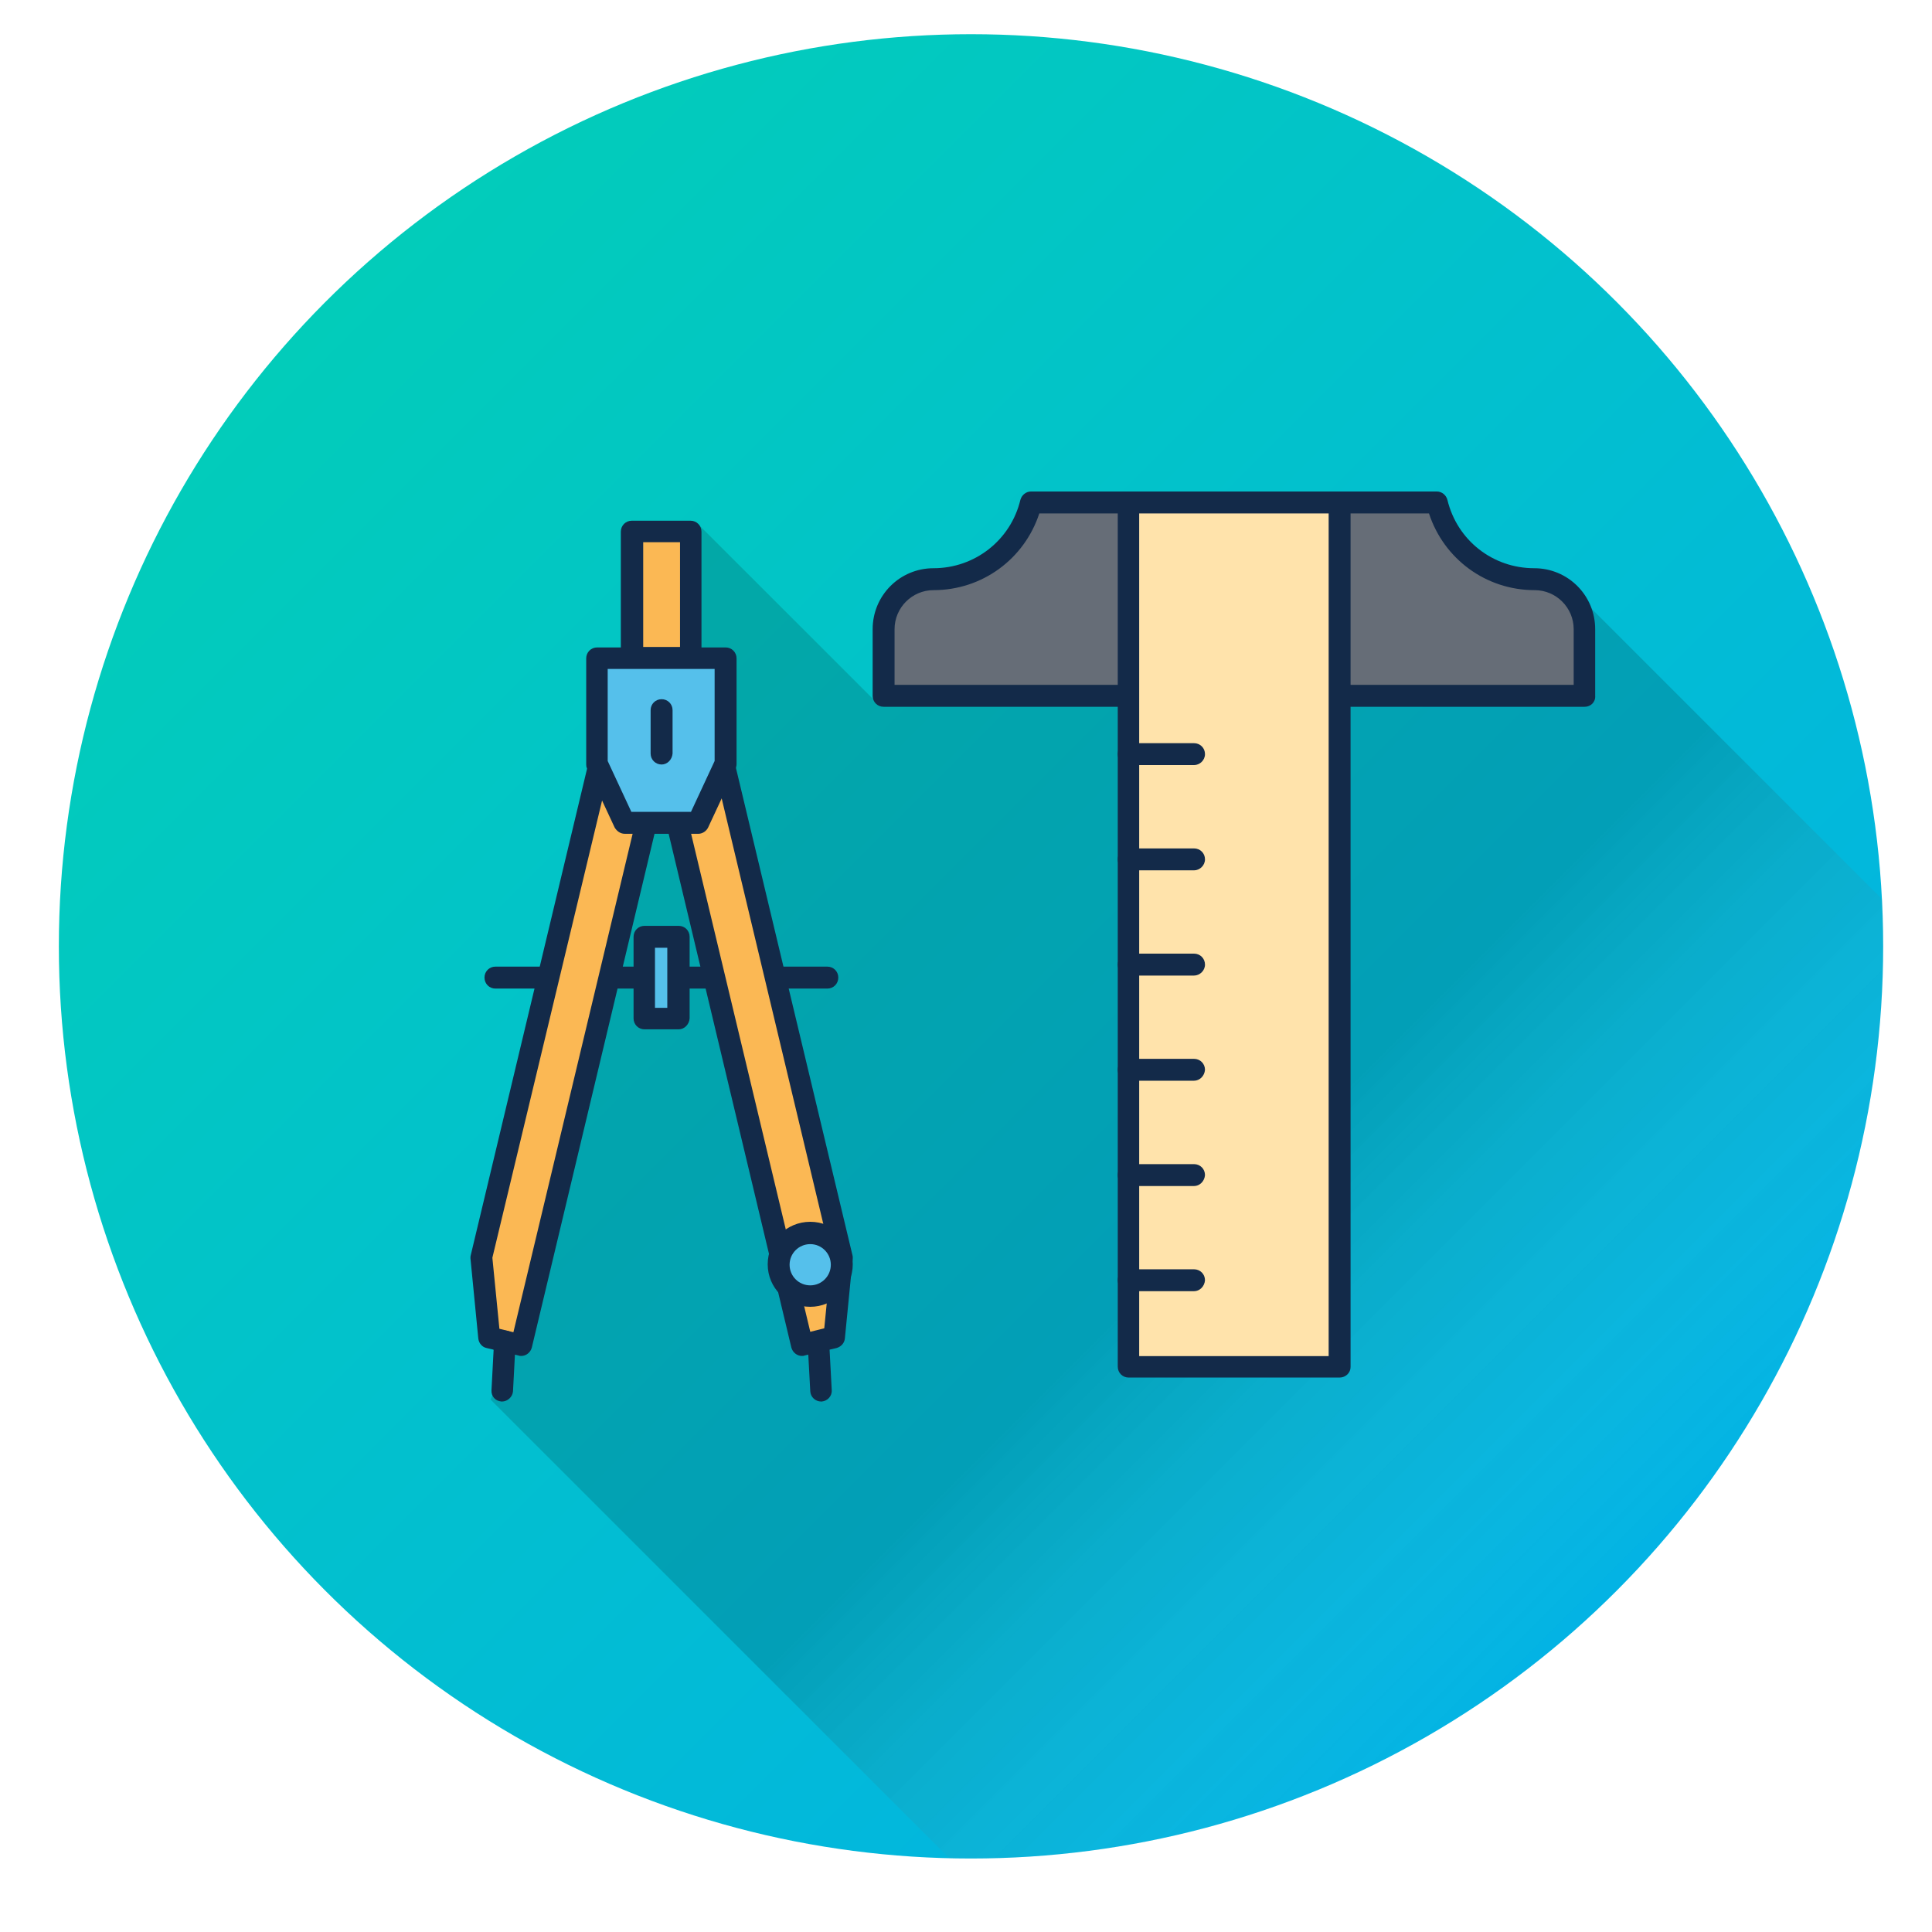 <?xml version="1.0" encoding="utf-8"?>
<!-- Generator: Adobe Illustrator 16.0.0, SVG Export Plug-In . SVG Version: 6.00 Build 0)  -->
<!DOCTYPE svg PUBLIC "-//W3C//DTD SVG 1.1//EN" "http://www.w3.org/Graphics/SVG/1.1/DTD/svg11.dtd">
<svg version="1.1" id="cv" xmlns="http://www.w3.org/2000/svg" xmlns:xlink="http://www.w3.org/1999/xlink" x="0px" y="0px"
	 width="100px" height="100px" viewBox="0 0 100 100" style="enable-background:new 0 0 100 100;" xml:space="preserve">
<g id="CV">
	<linearGradient id="SVGID_1_" gradientUnits="userSpaceOnUse" x1="17.108" y1="15.631" x2="83.917" y2="82.439">
		<stop  offset="0" style="stop-color:#02CCBA"/>
		<stop  offset="1" style="stop-color:#02B3E4"/>
	</linearGradient>
	<circle style="fill:url(#SVGID_1_);" cx="50.259" cy="48.983" r="47.213"/>
	<linearGradient id="SVGID_2_" gradientUnits="userSpaceOnUse" x1="47.502" y1="53.018" x2="80.417" y2="85.932">
		<stop  offset="0.381" style="stop-color:#000000"/>
		<stop  offset="1" style="stop-color:#FFFFFF;stop-opacity:0"/>
	</linearGradient>
	<path style="opacity:0.15;fill:url(#SVGID_2_)" d="M97.472,48.983c0-0.821-0.021-1.638-0.063-2.448L81.441,30.568l-14.524,1.474l-4.273,12.683
		l-4.351-9.732l-11.99,0.454l-0.878,0.971l-9.259-9.256l-2.607,5.221l-6.871,37.074l-0.027,0.062l-1.783-0.316l1.337,1.341
		l-0.826,1.895L49.133,96.18c0.375,0.01,0.751,0.015,1.125,0.015C76.334,96.194,97.472,75.057,97.472,48.983z"/>
	<g>
		<g>
			<path style="fill:#132A49;" d="M42.822,51.169H25.643c-0.317,0-0.566-0.251-0.566-0.571c0-0.317,0.249-0.566,0.566-0.566h17.179
				c0.319,0,0.568,0.25,0.568,0.566C43.391,50.917,43.142,51.169,42.822,51.169z"/>
			<rect x="33.359" y="48.489" style="fill:#55C0EB;" width="1.77" height="4.222"/>
			<path style="fill:#132A49;" d="M35.129,53.278h-1.77c-0.318,0-0.566-0.251-0.566-0.567v-4.222c0-0.317,0.248-0.567,0.566-0.567
				h1.77c0.319,0,0.566,0.25,0.566,0.567v4.222C35.674,53.027,35.423,53.278,35.129,53.278z M33.902,52.164h0.637v-3.107h-0.637
				V52.164z"/>
		</g>
		<g>
			<g>
				<polygon style="fill:#FBB854;" points="34.244,39.208 41.505,69.618 43.162,69.23 43.572,65.055 37.217,38.504 				"/>
				<path style="fill:#132A49;" d="M41.505,70.183c-0.248,0-0.475-0.18-0.544-0.432l-7.262-30.407c-0.045-0.137,0-0.296,0.067-0.433
					c0.068-0.137,0.204-0.226,0.342-0.248l2.972-0.705c0.296-0.067,0.614,0.113,0.682,0.409l6.354,26.572
					c0.023,0.071,0.023,0.115,0.023,0.184l-0.408,4.151c-0.024,0.252-0.203,0.433-0.432,0.5l-1.656,0.387
					C41.597,70.183,41.554,70.183,41.505,70.183z M34.925,39.615l7.015,29.319l0.724-0.182l0.362-3.676L36.832,39.14L34.925,39.615z
					"/>
				<path style="fill:#132A49;" d="M42.504,72.543c-0.295,0-0.545-0.228-0.564-0.522l-0.139-2.563
					c-0.021-0.316,0.228-0.566,0.522-0.589c0.316-0.023,0.567,0.226,0.591,0.522l0.137,2.562c0.021,0.316-0.229,0.568-0.523,0.59
					H42.504z"/>
			</g>
			<g>
				<polygon style="fill:#FBB854;" points="34.244,39.208 26.983,69.618 25.326,69.23 24.917,65.055 31.248,38.504 				"/>
				<path style="fill:#132A49;" d="M26.983,70.183c-0.046,0-0.091,0-0.138-0.021l-1.655-0.387c-0.226-0.044-0.409-0.248-0.434-0.5
					l-0.406-4.151c0-0.068,0-0.112,0.023-0.184l6.353-26.572c0.069-0.295,0.386-0.5,0.683-0.409l2.972,0.705
					c0.136,0.044,0.272,0.136,0.339,0.248c0.068,0.137,0.117,0.273,0.068,0.433l-7.262,30.407
					C27.459,70.003,27.232,70.183,26.983,70.183z M25.849,68.777l0.724,0.18l7.013-29.318l-1.883-0.454l-6.218,25.916L25.849,68.777
					z"/>
				<path style="fill:#132A49;" d="M25.983,72.543h-0.021c-0.319-0.021-0.545-0.273-0.523-0.59l0.136-2.562
					c0.023-0.319,0.274-0.546,0.59-0.522c0.318,0.022,0.545,0.272,0.523,0.589l-0.136,2.563
					C26.529,72.294,26.278,72.543,25.983,72.543z"/>
			</g>
		</g>
		<g>
			<rect x="32.724" y="27.521" style="fill:#FBB854;" width="3.041" height="6.535"/>
			<path style="fill:#132A49;" d="M35.744,34.623h-3.043c-0.318,0-0.567-0.25-0.567-0.568v-6.535c0-0.317,0.249-0.568,0.567-0.568
				h3.043c0.315,0,0.564,0.251,0.564,0.568v6.535C36.309,34.374,36.06,34.623,35.744,34.623z M33.292,33.488h1.906v-5.424h-1.906
				V33.488z"/>
		</g>
		<g>
			<polygon style="fill:#55C0EB;" points="30.908,34.055 30.908,39.525 32.338,42.589 36.15,42.589 37.559,39.525 37.559,34.055 			
				"/>
			<path style="fill:#132A49;" d="M36.15,43.157h-3.812c-0.228,0-0.408-0.137-0.521-0.319l-1.428-3.064
				c-0.047-0.067-0.047-0.158-0.047-0.226v-5.47c0-0.316,0.248-0.567,0.566-0.567h6.65c0.317,0,0.566,0.251,0.566,0.567v5.47
				c0,0.091-0.023,0.159-0.045,0.226l-1.43,3.064C36.56,43.02,36.355,43.157,36.15,43.157z M32.679,42.022h3.086l1.224-2.633v-4.766
				h-5.535v4.766L32.679,42.022z"/>
		</g>
		<g>
			<path style="fill:#55C0EB;" d="M41.939,63.828c0.9,0,1.633,0.733,1.633,1.635c0,0.905-0.732,1.633-1.633,1.633
				c-0.903,0-1.637-0.728-1.637-1.633C40.303,64.562,41.036,63.828,41.939,63.828z"/>
			<path style="fill:#132A49;" d="M41.939,67.64c-1.205,0-2.203-0.973-2.203-2.2c0-1.225,0.976-2.2,2.203-2.2
				c1.223,0,2.199,0.976,2.199,2.2C44.139,66.667,43.142,67.64,41.939,67.64z M41.939,64.396c-0.594,0-1.07,0.478-1.07,1.067
				s0.477,1.067,1.07,1.067c0.588,0,1.064-0.478,1.064-1.067S42.527,64.396,41.939,64.396z"/>
		</g>
		<path style="fill:#132A49;" d="M34.244,39.571c-0.316,0-0.568-0.251-0.568-0.568v-2.246c0-0.317,0.252-0.567,0.568-0.567
			c0.317,0,0.568,0.25,0.568,0.567v2.246C34.787,39.32,34.539,39.571,34.244,39.571z"/>
	</g>
	<g>
		<path style="fill:#666D77;" d="M79.435,29.979c-2.45,0-4.493-1.702-5.035-3.97H53.383c-0.544,2.268-2.586,3.97-5.037,3.97l0,0
			c-1.43,0-2.588,1.159-2.588,2.588v3.449h36.287v-3.449C82.023,31.138,80.864,29.979,79.435,29.979L79.435,29.979z"/>
		<path style="fill:#132A49;" d="M82.023,36.583H45.736c-0.318,0-0.568-0.25-0.568-0.567v-3.449c0-1.748,1.407-3.156,3.152-3.156
			c2.136,0,3.995-1.451,4.495-3.539c0.069-0.25,0.297-0.432,0.544-0.432h21.014c0.251,0,0.479,0.182,0.544,0.432
			c0.502,2.088,2.341,3.539,4.495,3.539c1.749,0,3.154,1.408,3.154,3.156v3.449C82.59,36.334,82.339,36.583,82.023,36.583z
			 M46.303,35.447h35.151v-2.88c0-1.113-0.907-2.021-2.02-2.021c-2.519,0-4.699-1.611-5.47-3.97H53.794
			c-0.774,2.359-2.954,3.97-5.474,3.97c-1.111,0-2.018,0.908-2.018,2.021V35.447L46.303,35.447z"/>
		<g>
			<rect x="58.42" y="26.009" style="fill:#FFE3AB;" width="10.918" height="44.752"/>
			<path style="fill:#132A49;" d="M69.338,71.302H58.42c-0.317,0-0.565-0.247-0.565-0.564V26.009c0-0.319,0.248-0.568,0.565-0.568
				h10.918c0.314,0,0.567,0.25,0.567,0.568v44.752C69.905,71.055,69.652,71.302,69.338,71.302z M58.964,70.192h9.807V26.576h-9.807
				V70.192L58.964,70.192z"/>
			<g>
				<path style="fill:#132A49;" d="M61.802,39.601H58.42c-0.317,0-0.565-0.249-0.565-0.568c0-0.317,0.248-0.566,0.565-0.566h3.382
					c0.32,0,0.568,0.249,0.568,0.566C62.37,39.353,62.099,39.601,61.802,39.601z"/>
				<path style="fill:#132A49;" d="M61.802,45.049H58.42c-0.317,0-0.565-0.252-0.565-0.569c0-0.319,0.248-0.566,0.565-0.566h3.382
					c0.32,0,0.568,0.247,0.568,0.566C62.37,44.797,62.099,45.049,61.802,45.049z"/>
				<path style="fill:#132A49;" d="M61.802,50.495H58.42c-0.317,0-0.565-0.251-0.565-0.567c0-0.318,0.248-0.568,0.565-0.568h3.382
					c0.32,0,0.568,0.25,0.568,0.568C62.37,50.244,62.099,50.495,61.802,50.495z"/>
				<path style="fill:#132A49;" d="M61.802,55.938H58.42c-0.317,0-0.565-0.248-0.565-0.565c0-0.315,0.248-0.568,0.565-0.568h3.382
					c0.32,0,0.568,0.253,0.568,0.568C62.347,55.69,62.099,55.938,61.802,55.938z"/>
				<path style="fill:#132A49;" d="M61.802,61.389H58.42c-0.317,0-0.565-0.25-0.565-0.566c0-0.32,0.248-0.568,0.565-0.568h3.382
					c0.32,0,0.568,0.248,0.568,0.568C62.347,61.139,62.099,61.389,61.802,61.389z"/>
				<path style="fill:#132A49;" d="M61.802,66.832H58.42c-0.317,0-0.565-0.249-0.565-0.566c0-0.318,0.248-0.568,0.565-0.568h3.382
					c0.32,0,0.568,0.25,0.568,0.568C62.347,66.583,62.099,66.832,61.802,66.832z"/>
			</g>
		</g>
	</g>
</g>
</svg>
